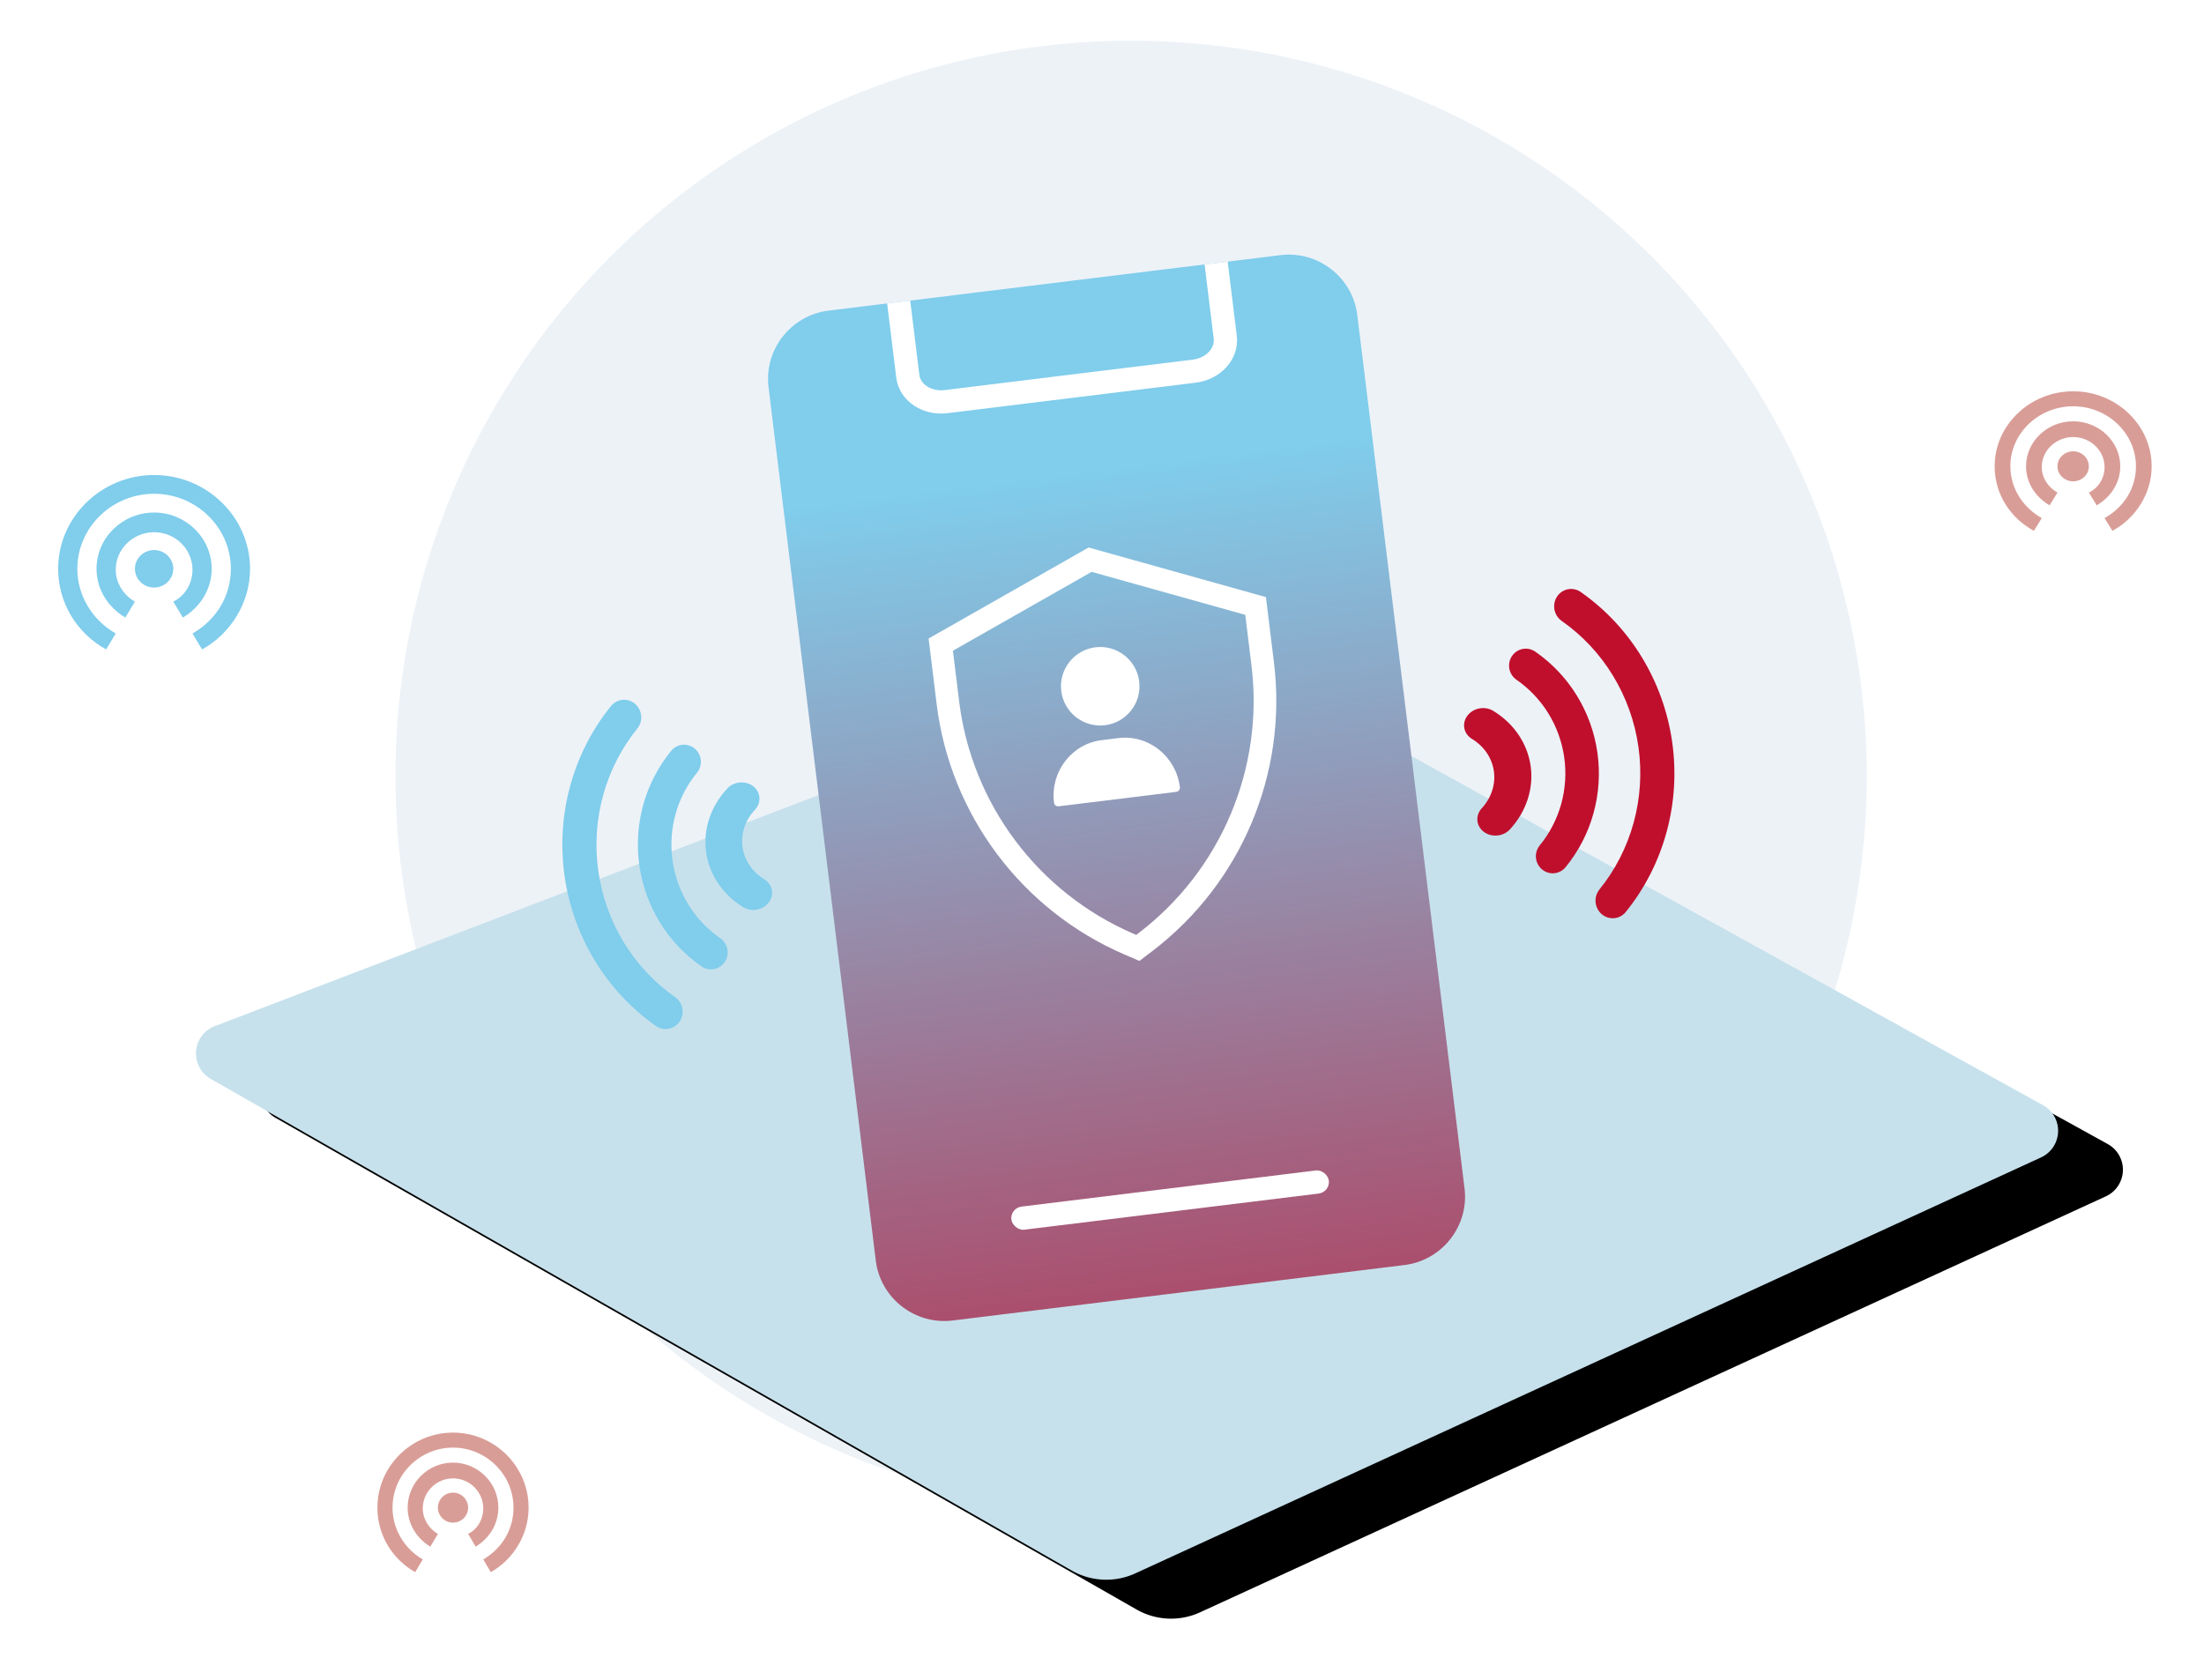 <svg width="379" height="289" xmlns="http://www.w3.org/2000/svg" xmlns:xlink="http://www.w3.org/1999/xlink"><defs><linearGradient x1="16.241%" y1="18.865%" x2="16.241%" y2="140.625%" id="c"><stop stop-color="#80CDEC" offset="0%"/><stop stop-color="#C00F2D" offset="100%"/><stop stop-color="#C00F2D" offset="100%"/></linearGradient><filter x="-9.5%" y="-1.4%" width="119.1%" height="109.5%" filterUnits="objectBoundingBox" id="a"><feMorphology radius="2.5" in="SourceAlpha" result="shadowSpreadOuter1"/><feOffset dy="13" in="shadowSpreadOuter1" result="shadowOffsetOuter1"/><feGaussianBlur stdDeviation="5.5" in="shadowOffsetOuter1" result="shadowBlurOuter1"/><feColorMatrix values="0 0 0 0 0.604 0 0 0 0 0.619 0 0 0 0 0.637 0 0 0 0.666 0" in="shadowBlurOuter1"/></filter><path d="M112.112 152.238l142.529-111.581c2.191-1.715 5.358-1.33 7.074.862a5.039 5.039 0 011.07 3.217l-3.771 170.46a11.967 11.967 0 01-5.215 9.618l-141.542 96.659c-2.298 1.569-5.433.979-7.003-1.319a5.039 5.039 0 01-.874-3.023l5.803-161.106a5.039 5.039 0 011.929-3.786z" id="b"/></defs><g transform="translate(10 7)" fill="none" fill-rule="evenodd"><circle fill="#EDF2F7" cx="184.5" cy="126.5" r="126.5"/><g transform="scale(-1 1) rotate(59 0 -143.774)"><use fill="#000" filter="url(#a)" xlink:href="#b"/><use fill="#C6E1EC" xlink:href="#b"/></g><g fill="#C00F2D" fill-rule="nonzero"><path d="M247.62 136.683c-1.296.179-2.559-.374-3.187-1.396-.628-1.022-.495-2.305.337-3.239 1.669-1.791 2.439-4.12 2.118-6.405-.321-2.285-1.703-4.312-3.801-5.574-1.428-.896-1.752-2.694-.724-4.015 1.029-1.321 3.021-1.666 4.449-.769 3.532 2.162 5.855 5.6 6.399 9.47.544 3.87-.742 7.814-3.541 10.867-.518.573-1.25.953-2.049 1.063zM267.714 150.908c-1.192.168-2.368-.432-2.965-1.51s-.494-2.417.26-3.376c5.531-6.806 7.979-15.719 6.741-24.533-1.239-8.814-6.049-16.707-13.242-21.725-.86-.621-1.336-1.663-1.248-2.735.088-1.071.726-2.009 1.675-2.459.948-.45 2.062-.345 2.923.275 8.527 5.982 14.227 15.36 15.698 25.828 1.471 10.468-1.423 21.054-7.971 29.154-.466.592-1.134.978-1.87 1.081z"/><path d="M257.4 143.177c-1.172.166-2.328-.414-2.914-1.461-.586-1.047-.483-2.349.26-3.282 3.465-4.204 5.007-9.71 4.242-15.152-.765-5.442-3.764-10.309-8.254-13.396-1.306-.931-1.625-2.757-.713-4.079.912-1.321 2.709-1.637 4.015-.706 5.798 4.021 9.668 10.331 10.658 17.378.99 7.047-.99 14.179-5.455 19.643-.458.576-1.116.952-1.839 1.054z"/></g><g fill="#80CDEC" fill-rule="nonzero"><path d="M120.016 149.478c-.793.111-1.594-.055-2.243-.465-3.499-2.155-5.802-5.578-6.344-9.43-.541-3.853.729-7.778 3.499-10.814.701-.861 1.853-1.313 3-1.179 1.147.135 2.104.835 2.491 1.823.387.988.142 2.105-.638 2.907-1.651 1.781-2.412 4.099-2.092 6.374.32 2.275 1.69 4.293 3.768 5.551 1.054.664 1.538 1.859 1.219 3.013-.319 1.154-1.375 2.031-2.662 2.211l.001.009zM104.871 169.967c-.736.103-1.485-.083-2.095-.524-8.527-5.982-14.227-15.36-15.698-25.828-1.471-10.468 1.423-21.054 7.971-29.154.656-.834 1.698-1.242 2.734-1.07 1.036.172 1.908.897 2.288 1.902.38 1.006.21 2.139-.446 2.973-5.531 6.806-7.979 15.719-6.741 24.533 1.239 8.814 6.049 16.707 13.242 21.725.989.714 1.457 1.972 1.18 3.173-.277 1.201-1.242 2.102-2.434 2.269z"/><path d="M112.656 159.693c-.723.102-1.459-.079-2.058-.506-5.798-4.021-9.668-10.331-10.658-17.378-.991-7.047.99-14.179 5.455-19.643.998-1.255 2.813-1.447 4.054-.428 1.241 1.019 1.437 2.862.439 4.117-3.466 4.204-5.007 9.71-4.242 15.152.765 5.442 3.764 10.309 8.254 13.395.971.692 1.429 1.915 1.154 3.083-.275 1.168-1.226 2.044-2.398 2.208z"/></g><path d="M67.9 249.723c-1.43 0-2.6 1.161-2.6 2.581 0 1.419 1.17 2.581 2.6 2.581 1.43 0 2.6-1.161 2.6-2.581 0-1.419-1.17-2.581-2.6-2.581zm7.8 2.581c0-4.258-3.51-7.742-7.8-7.742s-7.8 3.484-7.8 7.742c0 2.839 1.56 5.29 3.9 6.71l1.3-2.193c-1.56-.903-2.6-2.581-2.6-4.387 0-2.839 2.34-5.161 5.2-5.161 2.86 0 5.2 2.322 5.2 5.161 0 1.935-1.04 3.613-2.6 4.387l1.3 2.194c2.34-1.419 3.9-3.871 3.9-6.71zM67.9 239.4c-7.15 0-13 5.806-13 12.903 0 4.774 2.6 8.903 6.5 11.097l1.3-2.193c-3.12-1.806-5.2-5.161-5.2-8.903 0-5.677 4.68-10.323 10.4-10.323 5.72 0 10.4 4.645 10.4 10.323 0 3.871-2.08 7.097-5.2 8.903l1.3 2.193c3.9-2.193 6.5-6.452 6.5-11.097 0-7.097-5.85-12.903-13-12.903zM346.5 70.623c-1.485 0-2.7 1.161-2.7 2.581 0 1.419 1.215 2.581 2.7 2.581s2.7-1.161 2.7-2.581c0-1.419-1.215-2.581-2.7-2.581zm8.1 2.581c0-4.258-3.645-7.742-8.1-7.742s-8.1 3.484-8.1 7.742c0 2.839 1.62 5.29 4.05 6.71l1.35-2.193c-1.62-.903-2.7-2.581-2.7-4.387 0-2.839 2.43-5.161 5.4-5.161s5.4 2.322 5.4 5.161c0 1.935-1.08 3.613-2.7 4.387l1.35 2.194c2.43-1.419 4.05-3.871 4.05-6.71zM346.5 60.3c-7.425 0-13.5 5.806-13.5 12.903 0 4.774 2.7 8.903 6.75 11.097l1.35-2.193c-3.24-1.806-5.4-5.161-5.4-8.903 0-5.677 4.86-10.323 10.8-10.323s10.8 4.645 10.8 10.323c0 3.871-2.16 7.097-5.4 8.903l1.35 2.193c4.05-2.193 6.75-6.452 6.75-11.097 0-7.097-6.075-12.903-13.5-12.903z" fill="#D99D97" fill-rule="nonzero"/><path d="M16.5 87.603c-1.815 0-3.3 1.452-3.3 3.226s1.485 3.226 3.3 3.226c1.815 0 3.3-1.452 3.3-3.226s-1.485-3.226-3.3-3.226zm9.9 3.226c0-5.322-4.455-9.677-9.9-9.677s-9.9 4.355-9.9 9.677c0 3.548 1.98 6.613 4.95 8.387l1.65-2.742c-1.98-1.129-3.3-3.226-3.3-5.484 0-3.548 2.97-6.452 6.6-6.452 3.63 0 6.6 2.903 6.6 6.452 0 2.419-1.32 4.516-3.3 5.484l1.65 2.742c2.97-1.774 4.95-4.839 4.95-8.387zM16.5 74.7C7.425 74.7 0 81.958 0 90.829c0 5.968 3.3 11.129 8.25 13.871l1.65-2.742C5.94 99.7 3.3 95.507 3.3 90.829c0-7.097 5.94-12.903 13.2-12.903 7.26 0 13.2 5.806 13.2 12.903 0 4.839-2.64 8.871-6.6 11.129l1.65 2.742C29.7 101.958 33 96.635 33 90.829 33 81.958 25.575 74.7 16.5 74.7z" fill="#80CDEC" fill-rule="nonzero"/><g transform="rotate(-7 451.672 -962.915)"><path d="M90.141 0C96.662 0 102 5.315 102 11.82v151.36c0 6.51-5.338 11.82-11.86 11.82h-78.281C5.338 175 0 169.68 0 163.175V11.82C0 5.315 5.338 0 11.86 0z" fill="url(#c)"/><g fill-rule="nonzero"><path d="M51.273 48L24 59.37v10.067c0 18.477 9.842 35.65 25.85 45.007l1.423.829 1.423-.829c16.008-9.357 25.849-26.53 25.849-45.007V59.37L51.273 48z" stroke="#FFF" stroke-width="3.896"/><g fill="#FFF"><path d="M50.345 63.068c-3.724 0-6.753 3.03-6.753 6.753 0 3.724 3.03 6.753 6.753 6.753 3.724 0 6.753-3.03 6.753-6.753 0-3.724-3.03-6.753-6.753-6.753zM59.062 81.903c-1.792-1.839-4.168-2.852-6.689-2.852h-2.909c-2.522 0-4.897 1.013-6.689 2.852-1.783 1.83-2.765 4.246-2.765 6.803 0 .406.326.735.727.735h20.364c.402 0 .727-.329.727-.735 0-2.557-.982-4.972-2.765-6.803z"/></g></g><rect fill="#FFF" x="24" y="157" width="55" height="4" rx="2"/><path d="M79 0v12.857C79 15.697 76.314 18 73 18H30c-3.314 0-6-2.303-6-5.143V0" stroke="#FFF" stroke-width="4" stroke-linejoin="round"/></g></g></svg>